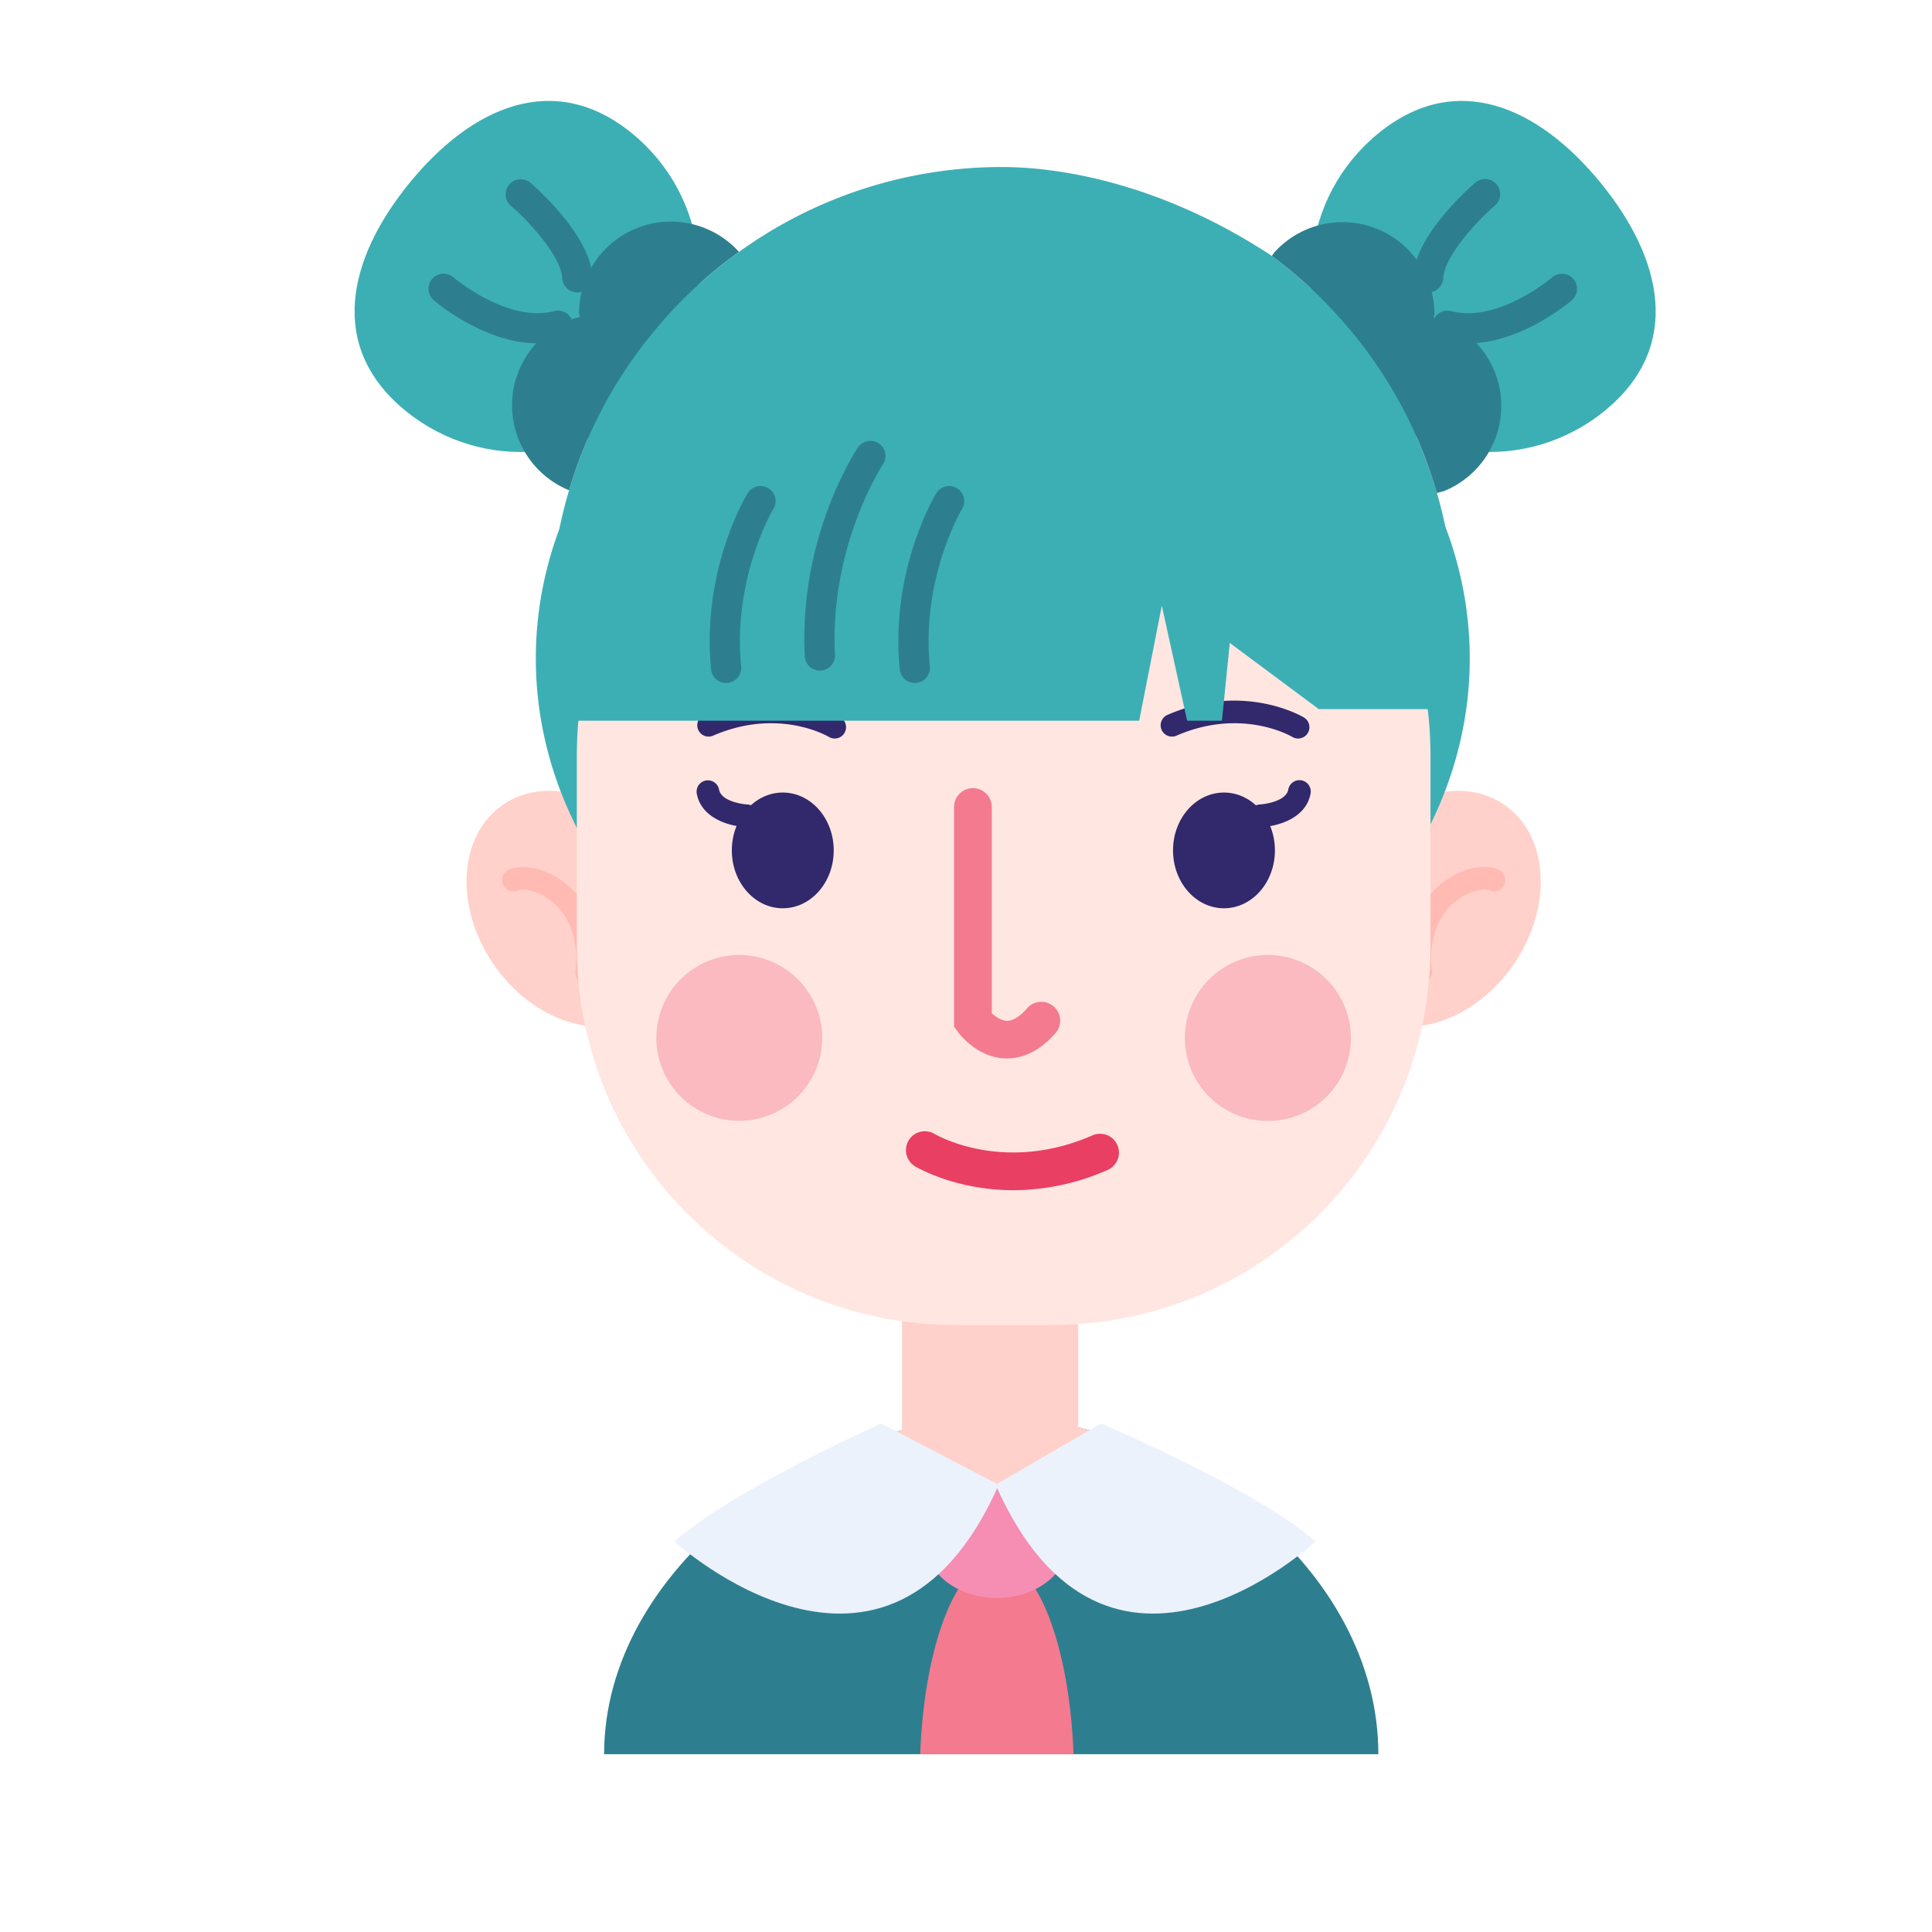 <?xml version="1.0" standalone="no"?><!DOCTYPE svg PUBLIC "-//W3C//DTD SVG 1.1//EN" "http://www.w3.org/Graphics/SVG/1.1/DTD/svg11.dtd"><svg class="icon" width="200px" height="200.00px" viewBox="0 0 1024 1024" version="1.1" xmlns="http://www.w3.org/2000/svg"><path d="M716.58 452.22c-20.91 30.46-18.66 68.33 5 84.59s59.84 4.75 80.74-25.71 18.66-68.33-5-84.58-59.83-4.75-80.74 25.7z" fill="#FFD1CA" /><path d="M752.93 521.4a6 6 0 0 1-6-5.35c-3.34-30.29 12.46-44.71 19.4-49.5 9.59-6.62 20.54-8.82 27.89-5.62a6 6 0 1 1-4.8 11c-2.87-1.25-9.91 0.11-16.27 4.5-5.15 3.57-16.88 14.44-14.25 38.31a6 6 0 0 1-5.31 6.62c-0.22 0.02-0.44 0.04-0.66 0.04z" fill="#FFBAB3" /><path d="M347.34 452.22c20.91 30.46 18.66 68.33-5 84.59s-59.83 4.75-80.74-25.71-18.66-68.33 5-84.58 59.84-4.75 80.74 25.7z" fill="#FFD1CA" /><path d="M311 521.4h-0.66a6 6 0 0 1-5.31-6.62c2.63-23.87-9.11-34.74-14.29-38.31-6.35-4.39-13.4-5.75-16.27-4.5a6 6 0 1 1-4.8-11c7.35-3.2 18.3-1 27.89 5.62 6.95 4.79 22.74 19.21 19.4 49.5a6 6 0 0 1-5.96 5.31z" fill="#FFBAB3" /><path d="M850.61 217.67c-41.1 33.59-101.31 27.91-134.47-12.67s-26.72-100.72 14.38-134.3 84.72-14.36 117.88 26.23 43.32 87.16 2.21 120.74zM214.87 217.67C256 251.26 316.18 245.58 349.34 205S376.07 104.27 335 70.69s-84.76-14.35-117.92 26.24-43.31 87.16-2.21 120.74z" fill="#3CAFB5" /><path d="M284 349a247.5 219 0 1 0 495 0 247.5 219 0 1 0-495 0Z" fill="#3CAFB5" /><path d="M730.56 929.77c0-98.28-104.5-178-202.68-178.37-98.19 0.39-207.69 80.09-207.69 178.37z" fill="#2D7F90" /><path d="M571.46 761.4s-17.9 15-45.43 15c-30 0-47.93-15-47.93-15v-87.86h93.36z" fill="#FFD1CA" /><path d="M758.19 501.64c0 110.8-89.83 200.63-200.64 200.63h-51.18c-110.81 0-200.64-89.83-200.64-200.63V400.17c0-110.8 89.83-200.63 200.64-200.63h51.18c110.81 0 200.64 89.83 200.64 200.63z" fill="#FFE6E1" /><path d="M435.78 550.11a43.95 43.95 0 1 1-43.95-43.95 44 44 0 0 1 43.95 43.95zM716 550.11a44 44 0 1 1-43.95-43.95A44 44 0 0 1 716 550.11z" fill="#F47A8F" opacity=".4" /><path d="M533.76 561h-1.11c-14.77-0.63-24.06-12.84-25.07-14.23l-1.91-2.63v-116.4a10 10 0 0 1 20 0v109.31c1.92 1.79 4.85 3.85 7.89 4 4.05 0.16 8.16-3.56 10.86-6.68a10 10 0 0 1 15.12 13.09c-9.6 11.04-19.13 13.54-25.78 13.54z" fill="#F47A8F" /><path d="M621.73 450.73c0 16.94 12.09 30.67 27 30.67s27-13.73 27-30.67-12.08-30.66-27-30.66-27 13.73-27 30.66zM387.89 450.73c0 16.94 12.08 30.67 27 30.67s27-13.73 27-30.67-12.08-30.66-27-30.66-27 13.73-27 30.66zM442.4 391.43a5.9 5.9 0 0 1-3.06-0.85c-1.13-0.66-27.16-15.58-61.48-0.62a6 6 0 0 1-4.79-11c40.2-17.52 71.13 0.55 72.43 1.32a6 6 0 0 1-3.1 11.15zM688 391.43a5.9 5.9 0 0 1-3.06-0.85c-1.13-0.66-27.16-15.58-61.48-0.62a6 6 0 0 1-4.79-11c40.2-17.52 71.13 0.55 72.43 1.32a6 6 0 0 1-3.1 11.15z" fill="#31296B" /><path d="M537.17 630.83c-30.53 0-50.87-11.89-52.11-12.63a10 10 0 0 1 10.26-17.2c1.55 0.91 37 21.14 83.7 0.78a10 10 0 1 1 8 18.33 124 124 0 0 1-49.85 10.72z" fill="#E83F63" /><path d="M668.21 438.37a6 6 0 0 1-0.27-12c0.2 0 13.57-1 14.88-7.9a6 6 0 1 1 11.79 2.23c-2.5 13.19-17.61 17.31-26.15 17.66zM395.72 438.37h-0.26c-8.54-0.35-23.65-4.47-26.15-17.66a6 6 0 0 1 11.8-2.23c1.31 6.95 14.73 7.9 14.87 7.9a6 6 0 0 1-0.26 12z" fill="#31296B" /><path d="M700.91 158.73a245.53 245.53 0 0 0-26.81-23.09C614 96 559.38 88.53 531.37 88.53a237.8 237.8 0 0 0-139.69 45 234.81 234.81 0 0 0-44.15 41 238.62 238.62 0 0 0-55.82 153.68V382h312.08l12-61 13.41 61h18.45l4.16-41.23L699 375.85h72.16v-47.67a239.92 239.92 0 0 0-53.89-151.36c-5.27-6.3-10.71-12.34-16.36-18.09z" fill="#3CAFB5" /><path d="M384.84 362a8 8 0 0 1-7.95-7.22c-5.15-52.37 18.28-91.56 19.28-93.2a8 8 0 1 1 13.67 8.31c-0.4 0.67-21.62 36.66-17 83.33a8 8 0 0 1-7.17 8.74 7.26 7.26 0 0 1-0.83 0.04zM434.57 355.46a8 8 0 0 1-8-7.58c-3.32-63.15 26.9-108.86 28.19-110.77a8 8 0 0 1 13.3 8.89c-0.33 0.5-28.52 43.44-25.49 101a8 8 0 0 1-7.57 8.41zM484.84 362a8 8 0 0 1-7.95-7.22c-5.15-52.37 18.28-91.56 19.28-93.2a8 8 0 1 1 13.67 8.31c-0.4 0.67-21.62 36.66-17 83.33a8 8 0 0 1-7.17 8.74 7.26 7.26 0 0 1-0.83 0.04zM306 155a8 8 0 0 1-8-7.58c-0.59-11.32-17-29.54-27.24-38.36a8 8 0 0 1 10.45-12.12c3.24 2.79 31.62 27.86 32.77 49.64a8 8 0 0 1-7.57 8.41zM285 182c-28.31 0-54-21.9-55.25-23a8 8 0 0 1 10.45-12.11c0.29 0.25 28.85 24.48 53.56 18a8 8 0 1 1 4.06 15.48A50.5 50.5 0 0 1 285 182zM757 155h-0.43a8 8 0 0 1-7.57-8.41c1.15-21.78 29.53-46.85 32.77-49.64a8 8 0 1 1 10.44 12.12c-10.21 8.83-26.64 27-27.23 38.36A8 8 0 0 1 757 155zM778 182a50.5 50.5 0 0 1-12.82-1.61 8 8 0 1 1 4.06-15.48c24.7 6.49 53.27-17.74 53.56-18a8 8 0 0 1 10.45 12.11C832 160.12 806.29 182 778 182z" fill="#2D7F90" /><path d="M391.68 133.51l-0.09-0.1a48.64 48.64 0 0 0-84.67 32.75l0.46 1.76a48.39 48.39 0 0 0-29.78 23.18 47.79 47.79 0 0 0-6.2 23.75 48.62 48.62 0 0 0 30.22 45 238.06 238.06 0 0 1 45.91-85.32 234.81 234.81 0 0 1 44.15-41.02zM759.81 168.2l0.46-1.77a48.71 48.71 0 0 0-84.77-32.73l-1.4 1.94a245.53 245.53 0 0 1 26.81 23.09c5.65 5.75 11.13 11.79 16.32 18.09a236.76 236.76 0 0 1 44.34 84.49l4-1.11a48.76 48.76 0 0 0 30.14-45.07 47.79 47.79 0 0 0-6.2-23.75 48.56 48.56 0 0 0-29.7-23.18z" fill="#2D7F90" /><path d="M600.53 765.45c-23.47-9-48.26-14-72.65-14.05-25.6 0.1-52 5.61-77 15.41 10.5 19.94 39.85 34.29 74.46 34.29 35.42 0 65.34-15.01 75.19-35.65z" fill="#FFD1CA" /><path d="M569 929.77c-2.15-57.91-19.53-103-40.64-103s-38.49 45.13-40.65 103z" fill="#F47A8F" /><path d="M490.43 817.32a37.91 29.65 0 1 0 75.82 0 37.91 29.65 0 1 0-75.82 0Z" fill="#F68DB3" /><path d="M357.47 817s112.89 103.5 171.89-30.06l-62.24-32.47S388.73 789.41 357.47 817z" fill="#EBF2FC" /><path d="M697.23 817s-110.55 103.5-169.55-30.06l55.92-32.47S666 789.41 697.23 817z" fill="#EBF2FC" /></svg>